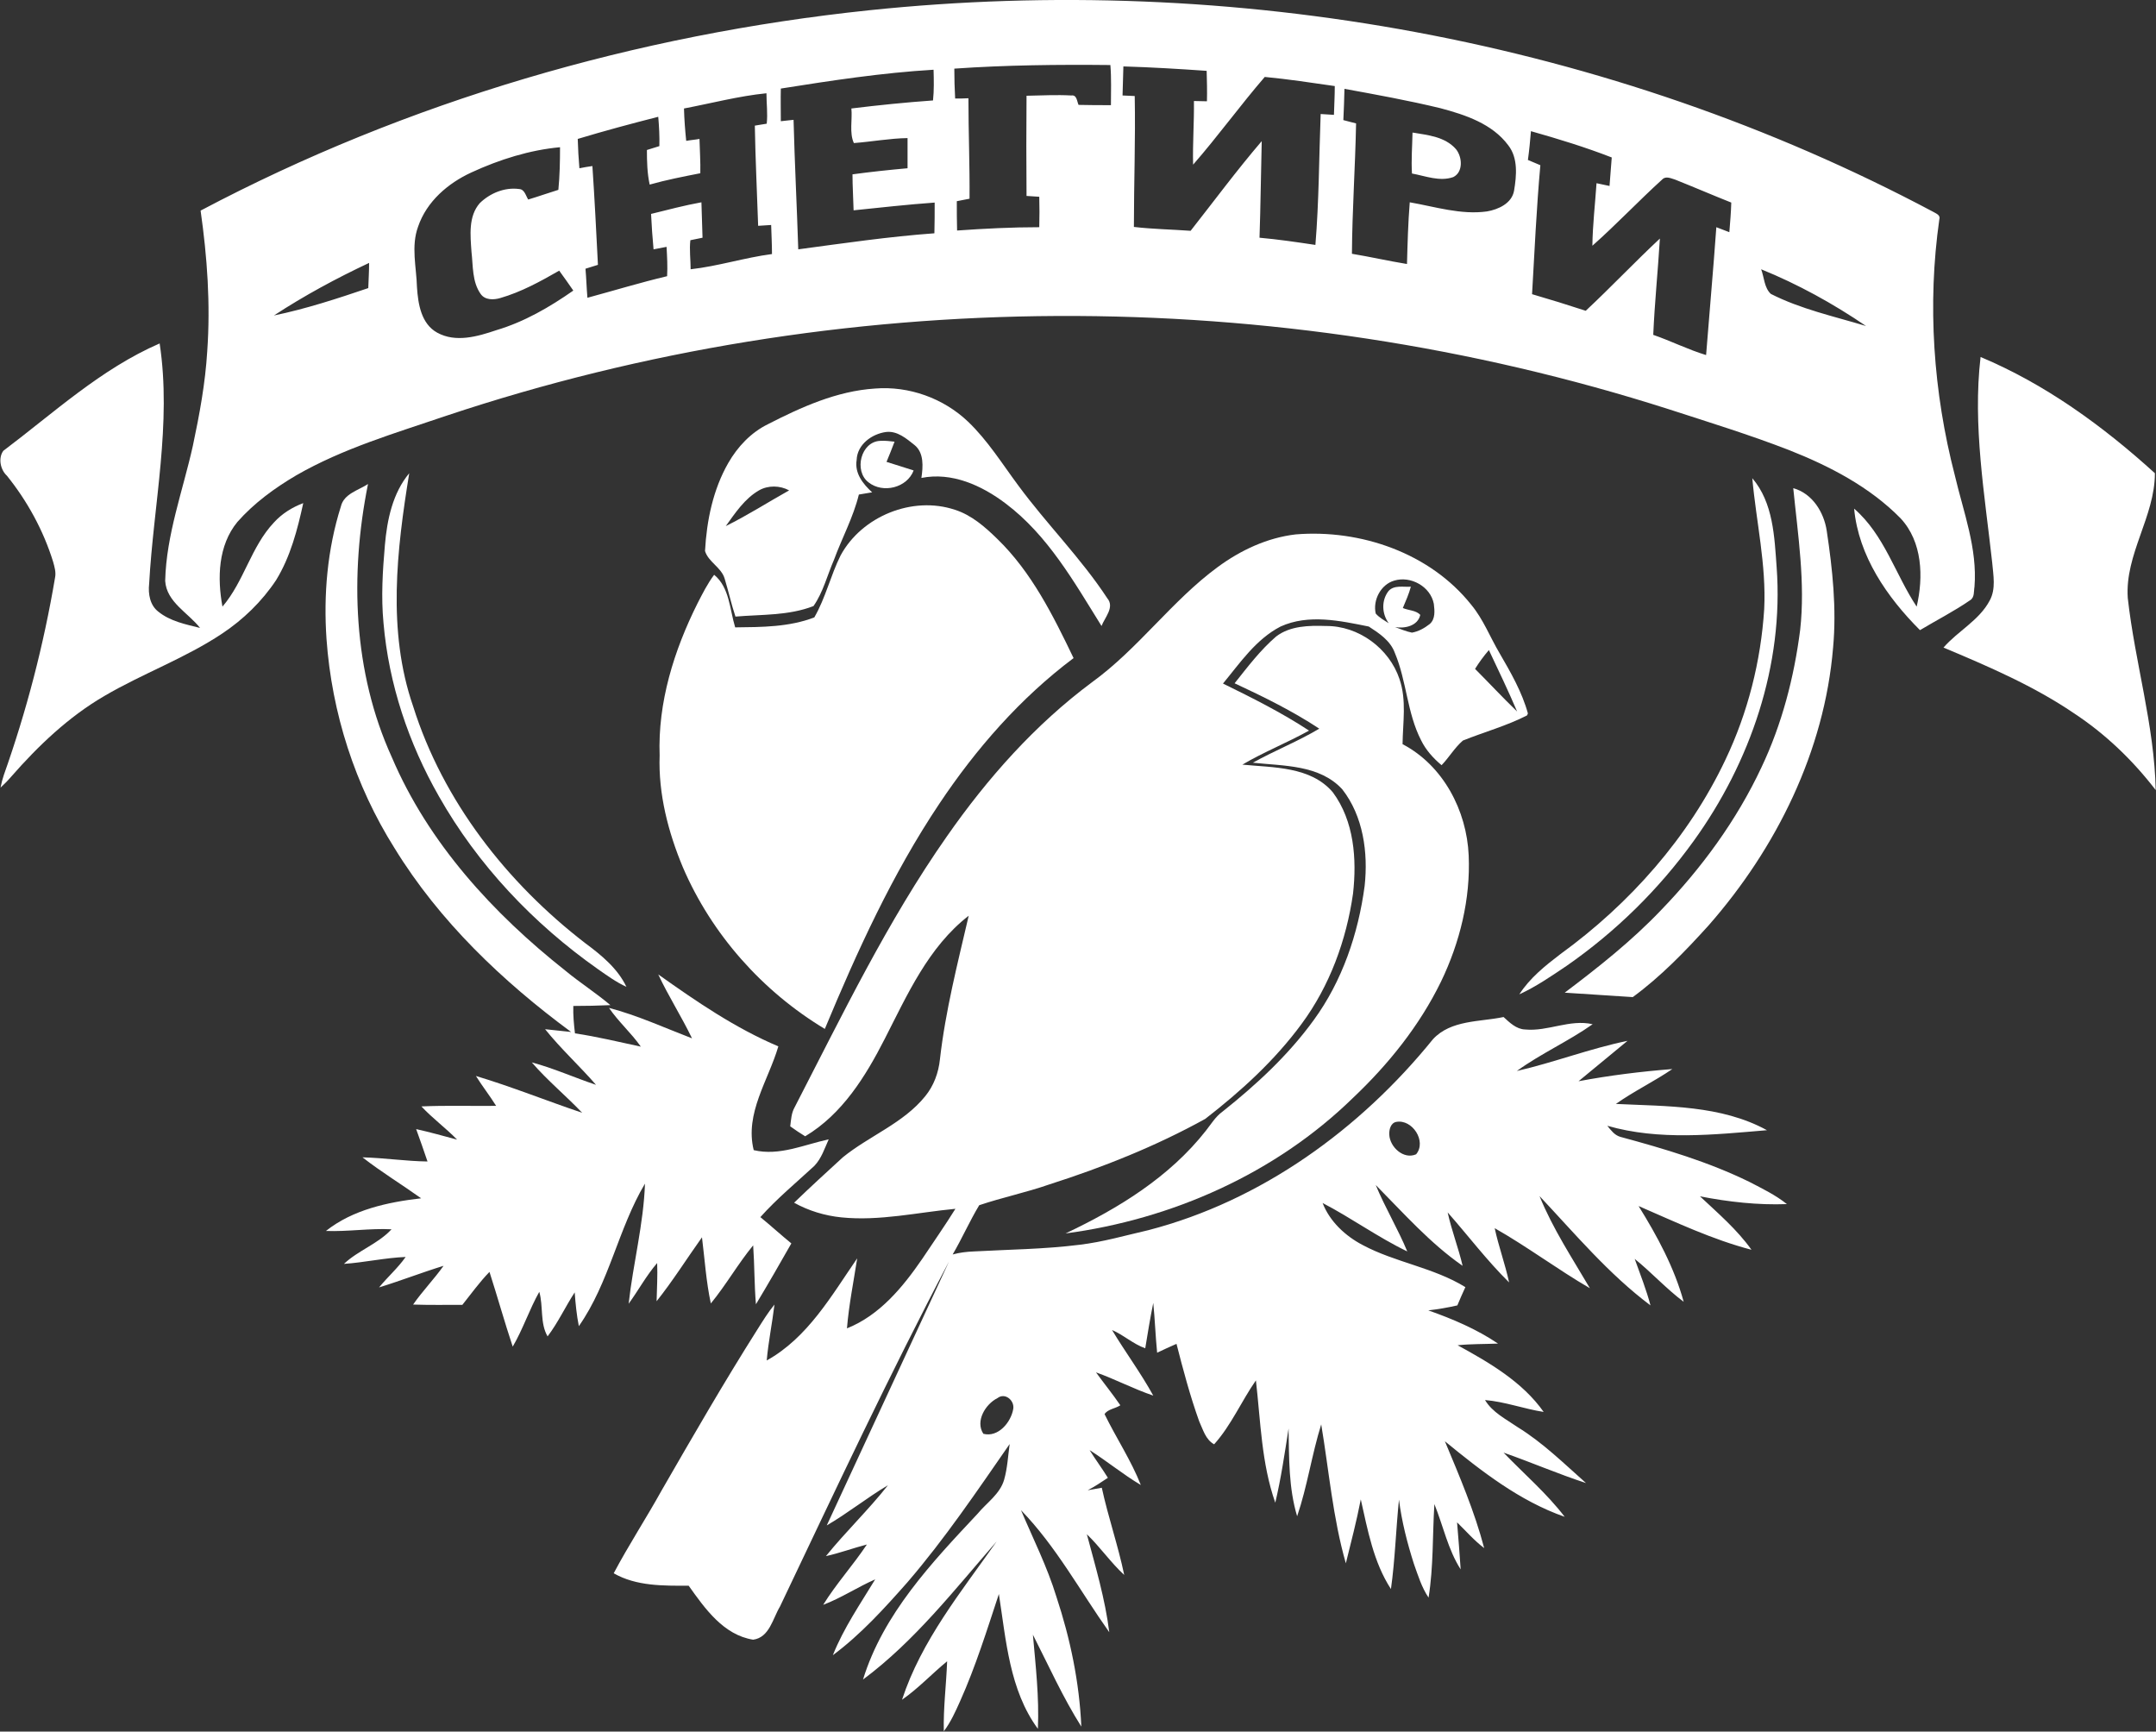 <?xml version="1.0" encoding="utf-8"?>
<!-- Generator: Adobe Illustrator 22.1.0, SVG Export Plug-In . SVG Version: 6.00 Build 0)  -->
<svg version="1.1" id="Слой_1" xmlns="http://www.w3.org/2000/svg" xmlns:xlink="http://www.w3.org/1999/xlink" x="0px" y="0px"
	 viewBox="0 0 779.2 625.7" style="enable-background:new 0 0 779.2 625.7;" xml:space="preserve">
<rect x="0" y="0" width="779.2" height="625.7" fill="#333333" stroke="none"/>
<style type="text/css">
	.st0{fill:#FFFFFF;}
</style>
<g id="_x23_643821ff">
	<path class="st0" d="M314.2,3.7C445.7-10,581.6,14.3,698.6,76.5c1,0.6,2.8,1.2,2.3,2.7c-4.4,30.8-2.2,62.5,5.6,92.6
		c3.1,13.2,8.2,26.4,7.1,40.2c-0.3,1.6,0.1,3.9-1.6,4.9c-5.8,4-12.1,7.2-18.1,10.8c-11.9-11.9-22.2-26.8-23.8-43.9
		c10.9,9.4,14.9,23.8,22.6,35.4c2.5-10.7,2.1-23.4-5.8-31.9c-11.2-11.4-25.7-18.9-40.4-24.7c-14.2-5.5-28.8-10-43.3-14.7
		c-142.6-45.6-299.7-45.1-441.8,2.3c-18.5,6.3-37.4,11.8-54.4,21.6c-7.8,4.6-15.2,10-21.2,16.8c-7,8.5-7.3,20.3-5.4,30.6
		c7.8-9.1,10.3-21.6,18.6-30.4c2.9-3.2,6.6-5.5,10.6-7c-2.1,9.6-4.6,19.3-9.8,27.8c-5.1,7.7-11.9,14.3-19.6,19.4
		c-13.4,8.9-28.7,14.4-42.5,22.5c-12.9,7.5-23.9,18-33.7,29.2c-1.2,1.4-2.5,2.7-3.8,3.9c0.3-1.6,0.7-3.1,1.2-4.6
		c8.2-23.1,14.4-47,18.5-71.3c0.4-1.9-0.2-3.9-0.7-5.7c-3.5-11.3-9.3-21.9-16.7-31.1c-2.4-2.2-3.2-6.4-1.3-9
		c18.2-13.7,35.3-29.6,56.5-38.8c4.4,29-2.2,58-3.8,86.9c-0.4,3.6,0.3,7.7,3.3,10c4.3,3.5,9.9,4.6,15.1,5.9
		c-4.3-5.5-12.1-9.3-12.6-17c0.4-16.7,6.4-32.6,10-48.8c2.4-11.3,4.5-22.6,5.2-34.2c1.2-17,0-34-2.4-50.8
		C147.2,36.6,230,12.5,314.2,3.7 M344.9,24.8c0,3.6,0.1,7.2,0.3,10.8c1.6,0,3.2,0,4.8-0.1c0,12.1,0.5,24.2,0.4,36.3
		c-1.5,0.3-3.1,0.6-4.6,0.9c0,3.5,0,7.1,0.1,10.6c9.9-0.7,19.8-1.2,29.7-1.2c0.1-3.7,0.1-7.3,0-11c-1.5-0.1-3-0.2-4.6-0.3
		c-0.1-12.1-0.1-24.1,0-36.2c5.4-0.1,10.8-0.4,16.2-0.1c2-0.3,2,2.1,2.6,3.4c3.9,0.1,7.8,0.1,11.7,0.1c0-4.8,0.2-9.7-0.2-14.5
		C382.4,23.3,363.6,23.5,344.9,24.8 M406,24c-0.1,3.5-0.2,7-0.3,10.5c1.5,0.1,2.9,0.1,4.4,0.2c0.3,15.8-0.3,31.6-0.3,47.3
		c6.8,0.8,13.6,0.9,20.5,1.4C438.8,72.6,447,61.5,456,51c-0.3,11.7-0.4,23.3-0.8,34.9c6.8,0.6,13.5,1.6,20.2,2.6
		c1.3-15.7,1.3-31.5,1.9-47.3c1.6,0.1,3.2,0.2,4.8,0.3c0.1-3.5,0.3-7,0.3-10.4c-8.4-1.2-16.8-2.5-25.3-3.3
		c-8.9,10.3-16.9,21.4-25.9,31.7c-0.2-7.7,0.4-15.3,0.3-23c1.6,0,3.1,0.1,4.7,0.1c0.1-3.7,0-7.4-0.1-11
		C426.1,24.9,416.1,24.3,406,24 M282.2,32c-0.1,3.9,0,7.8,0,11.8c1.5-0.2,3-0.3,4.6-0.5c0.4,15.6,1.2,31.2,1.7,46.8
		c16.4-2.2,32.7-4.6,49.2-5.8c0.1-3.7,0.1-7.4,0.1-11.1c-9.8,0.7-19.5,1.8-29.3,2.8c-0.1-4.3-0.4-8.6-0.4-13
		c6.6-0.9,13.2-1.6,19.9-2.2c0-3.6,0-7.3,0-10.9c-6.5,0.1-12.9,1.3-19.4,1.8c-1.7-3.7-0.5-8.4-0.9-12.5c9.8-1.2,19.6-2.2,29.5-2.9
		c0.4-3.7,0.3-7.4,0.2-11.1C318.8,26.3,300.5,29.1,282.2,32 M485.9,32.1c-0.1,3.8-0.2,7.5-0.4,11.3c1.5,0.4,3,0.8,4.6,1.2
		c-0.3,15.7-1.4,31.4-1.5,47.1c6.6,1.1,13.2,2.6,19.9,3.7c0.2-7.4,0.4-14.9,1-22.3c9.2,1.6,18.5,4.6,27.9,3.3c4.1-0.7,9-2.9,9.8-7.5
		c0.9-5.4,1.5-11.8-2.1-16.4c-5.8-7.8-15.5-11-24.5-13.4C509,36.3,497.4,34.2,485.9,32.1 M247.2,39.2c0.1,3.9,0.4,7.8,0.8,11.7
		c1.6-0.3,3.2-0.4,4.8-0.7c0.1,4.1,0.4,8.3,0.3,12.4c-6.1,1.2-12.3,2.4-18.3,4.1c-0.9-4.1-1-8.4-1-12.5c1.5-0.5,3-0.9,4.5-1.4
		c0.1-3.5-0.1-7.1-0.4-10.6c-9.8,2.5-19.5,5.1-29.1,8c0.1,3.5,0.3,7.1,0.6,10.6c1.6-0.3,3.1-0.6,4.7-0.8c0.8,11.9,1.4,23.8,2,35.7
		c-1.5,0.5-3,0.9-4.5,1.4c0.3,3.5,0.4,7,0.7,10.5c9.6-2.6,19.1-5.5,28.8-7.8c0.2-3.5,0-7.1-0.2-10.6c-1.6,0.3-3.2,0.6-4.7,0.9
		c-0.4-4.3-0.7-8.5-0.9-12.8c6.1-1.5,12.1-3.1,18.2-4.2c0.1,4.3,0.3,8.5,0.4,12.8c-1.5,0.3-3,0.6-4.4,0.9c-0.4,3.5,0.1,7,0.1,10.5
		c9.9-1.1,19.5-4.2,29.4-5.5c0-3.5-0.2-7-0.3-10.5c-1.6,0.1-3.1,0.2-4.7,0.3c-0.4-12.1-1-24.1-1.2-36.2c1.4-0.2,2.8-0.5,4.3-0.7
		c0.4-3.7-0.1-7.3-0.1-11C267,34.7,257.2,37.3,247.2,39.2 M553.3,47.4c-0.3,3.5-0.6,6.9-1.1,10.4c1.5,0.6,3,1.3,4.5,1.9
		c-1.4,15.5-2.1,31-3,46.6c6.5,1.9,13,3.9,19.4,6c9.1-8.5,17.7-17.6,26.8-26.1c-0.7,11.6-1.9,23.2-2.4,34.8
		c6.4,2.2,12.5,5.3,19.1,7.3c1.2-15.4,2.6-30.8,3.7-46.2c1.6,0.6,3.2,1.2,4.7,1.8c0.3-3.6,0.6-7.1,0.7-10.7
		c-6.8-2.7-13.5-5.6-20.3-8.3c-1.4-0.4-3.3-1.4-4.6-0.1c-8.6,7.8-16.6,16.3-25.3,24c0.1-7.6,1-15.1,1.5-22.6c1.6,0.3,3.1,0.7,4.7,1
		c0.3-3.4,0.5-6.9,0.8-10.3C573,53.2,563.2,50.2,553.3,47.4 M170.4,62.3c-8.5,3.9-16.2,10.5-19.3,19.6c-2.6,7.1-0.6,14.6-0.4,21.9
		c0.4,6,1.5,13.2,7.3,16.4c6.7,3.7,14.6,1.4,21.4-0.9c10.1-3,19.2-8.3,27.8-14.3c-1.7-2.4-3.3-4.8-5.1-7.2
		c-6.8,3.9-13.7,7.7-21.3,9.9c-2.4,0.7-5.5,0.8-7.1-1.5c-3.1-4.4-2.7-10.1-3.3-15.2c-0.4-5.9-1.2-12.8,3-17.6
		c3.7-3.6,9-5.8,14.2-5.1c2,0.1,2.4,2.4,3.3,3.8c3.7-1.1,7.3-2.4,10.9-3.5c0.5-5.1,0.6-10.3,0.6-15.4
		C191.5,54.2,180.6,57.6,170.4,62.3 M99,114c11.6-2.4,22.9-6.1,34.1-9.9c0.1-3,0.3-6,0.3-9.1C121.5,100.6,110,106.8,99,114
		 M636.5,97.3c1.1,2.9,1.1,6.7,3.5,8.9c10.8,5.5,22.8,8.1,34.4,11.6C662.5,109.7,649.8,102.7,636.5,97.3z"/>
	<path class="st0" d="M510.5,47.9c5.5,0.9,11.8,1.5,15.7,6c2.3,2.8,2.7,8.3-1,10.1c-4.9,1.7-10-0.4-14.9-1.3
		C510,57.8,510.4,52.9,510.5,47.9z"/>
	<path class="st0" d="M715.8,129c23.4,9.8,44.3,25,63,42c0,15.7-10.9,29.3-9.8,45.1c2.6,23.3,9.6,45.9,10.1,69.4
		c-8.3-10.8-18.2-20.3-29.6-27.8c-14.6-9.9-30.9-16.9-47.1-23.7c5.2-6,12.9-9.8,16.7-17c2.3-4.2,1.3-9.1,0.9-13.7
		C717.3,178.7,712.9,153.8,715.8,129z"/>
	<path class="st0" d="M277.5,153.3c12.1-6.2,24.9-12,38.7-12.9c12.3-1,24.8,3.5,33.7,12c7.1,6.8,12.3,15.2,18.1,23
		c10.3,14,22.7,26.3,32.2,40.8c2.7,3.2-0.9,6.9-2.1,10c-9.9-15.9-19.4-32.8-34.7-44.3c-8.6-6.5-19.4-11.4-30.4-9.2
		c0.6-4,1-9.1-2.5-11.9c-2.9-2.3-6.2-5.2-10.3-4.7c-5.1,0.7-10.4,4.5-10.6,10.1c-0.8,4.8,2.3,8.7,5.6,11.7c-1.6,0.3-3.2,0.5-4.8,0.8
		c-2,8.2-6.1,15.7-9,23.6c-2.4,5.5-3.9,11.7-7.4,16.7c-9,3.5-18.8,3-28.2,3.8c-1.5-4.5-2.5-9.1-3.9-13.7c-1.2-4.1-5.9-6-7.1-10
		c0.6-11,2.9-22.2,8.4-31.8C266.6,161.4,271.4,156.3,277.5,153.3 M274.3,177.2c-5.2,3-8.6,8.2-12,12.9c7.9-3.9,15.2-8.6,22.9-12.9
		C281.9,175.4,277.6,175.3,274.3,177.2z"/>
	<path class="st0" d="M313.9,174.3c-5.4-4.1-2.8-14.8,4.3-15c1.7-0.1,3.4,0.1,5.1,0.3c-0.9,2.4-1.9,4.9-2.9,7.3
		c3.3,1,6.6,2.1,9.8,3.1C327.8,176.3,319.1,178.4,313.9,174.3z"/>
	<path class="st0" d="M139.1,197c0.8-9.2,2.8-18.8,8.8-26c-4.5,27.7-8,57,1.4,84.2c10.8,34.3,33.9,63.8,62.2,85.6
		c5.8,4.3,11.7,9.1,14.9,15.8c-3.7-1.7-7-4.1-10.3-6.4c-23.3-16.4-43.4-37.6-57.5-62.5c-10.9-19.1-18.1-40.5-20-62.6
		C137.7,215.7,138.3,206.3,139.1,197z"/>
	<path class="st0" d="M633.3,172.8c7.6,8.9,8,21.2,8.8,32.2c2.6,35.3-9.5,70.5-30,98.9c-12.6,17.5-28.2,32.8-45.9,45.1
		c-5.5,3.7-11,7.5-17.1,10.3c3.8-5.9,9.3-10.3,14.8-14.5c25.1-18.2,46.4-42.2,59.7-70.3c8.1-17,12.8-35.6,14-54.4
		C638.4,204.1,634.7,188.5,633.3,172.8z"/>
	<path class="st0" d="M123.2,183c1.1-4.6,6.3-5.8,9.8-8.1c-6.6,32.8-5.4,68,8.6,98.7c13.2,31,36.6,56.5,62.8,77.2
		c5.2,4.3,11,8,16.2,12.4c-4.5,0.2-8.9,0.3-13.4,0.3c-0.1,3.3,0.2,6.6,0.6,9.9c8,1.2,15.9,3.1,23.8,4.8c-3.5-5-8.1-9-11.5-14
		c10.3,2.7,20.1,7.2,30,11c-3.8-7.9-8.5-15.2-12.2-23.1c13.8,9.8,27.8,19.4,43.4,26c-3.6,12.3-12.2,24.2-8.9,37.5
		c9.3,2.2,18.2-2,27.1-3.9c-1.5,3.3-2.6,6.9-5.2,9.6c-6.6,6.1-13.5,11.8-19.5,18.5c3.8,3.1,7.4,6.4,11.2,9.5
		c-4.2,7.4-8.4,14.7-12.8,22c-0.6-7.1-0.5-14.2-1-21.3c-5.5,6.7-9.8,14.3-15.3,21c-1.7-7.9-2.2-15.9-3.2-23.9
		c-5.5,7.7-10.5,15.7-16.4,23.1c0.1-4.6,0.4-9.2,0.2-13.8c-3.9,4.5-6.8,9.9-10.3,14.7c1.6-14.5,5.4-28.8,5.9-43.4
		c-9.7,16.3-12.9,35.8-23.9,51.5c-0.8-4-1.2-8.1-1.5-12.2c-3.4,5.2-6,10.9-9.8,15.9c-2.8-4.8-1.5-10.9-3-16.1
		c-3.6,6.4-5.9,13.5-9.6,19.8c-3-9-5.5-18-8.4-27c-3.6,3.7-6.6,7.9-9.8,11.9c-5.9,0-11.9,0.1-17.8-0.1c3.4-4.9,7.6-9.2,11-14
		c-7.8,2.4-15.5,5.4-23.3,7.8c3.1-3.8,6.8-7,9.6-11c-7.5,0.3-14.9,2-22.3,2.5c5.2-4.9,12.3-7.2,17.2-12.5
		c-7.9-0.4-15.8,0.9-23.7,0.6c9.7-7.7,22.3-10.4,34.4-11.8c-7-5-14.4-9.5-21.2-14.8c7.9,0.2,15.7,1.4,23.5,1.5
		c-1.3-3.9-2.7-7.8-4.1-11.7c5,1.1,9.9,2.5,14.8,3.8c-4.1-4.2-8.9-7.7-12.9-12c9-0.4,18-0.1,27-0.2c-2.3-3.7-5-7.1-7.3-10.8
		c13,3.9,25.6,9,38.4,13.3c-5.9-6.2-12.6-11.7-18.2-18.2c7.9,2.1,15.4,5.5,23.2,8.1c-5.9-6.8-12.7-13-18.4-20.1
		c3.1,0.3,6.3,0.7,9.4,1c-24.8-18.3-47.6-40-63.8-66.4c-14.3-22.7-22.7-48.9-24.6-75.6C116.9,214.9,118.3,198.5,123.2,183z"/>
	<path class="st0" d="M648.1,176.4c6.9,1.9,11.1,8.7,12.1,15.4c2.1,13.9,3.6,28.1,2.3,42.2c-3.1,37.4-20.5,72.5-45,100.4
		c-8.4,9.3-17.3,18.5-27.4,25.9c-8.2-0.5-16.4-1.1-24.6-1.6c12.2-9.2,24.2-18.7,34.7-29.7c14.7-15.2,27.4-32.5,36.4-51.7
		c7.4-15.6,11.8-32.5,14-49.7C652.5,210.6,649.8,193.4,648.1,176.4z"/>
	<path class="st0" d="M303.8,200.7c7.7-14.2,26-21.6,41.3-16.5c6,1.9,10.9,6.2,15.3,10.5c12.4,12,20.2,27.7,27.6,43.1
		c-19.2,14.4-35.2,32.7-48.5,52.6c-17,25.4-29.7,53.3-41.4,81.4c-22.6-13.6-40.9-34.2-51.3-58.4c-5.3-12.7-8.9-26.5-8.4-40.4
		c-0.7-19.2,5.2-38,13.7-55c1.8-3.5,3.6-7.1,6-10.3c5.6,4.6,5.6,12.5,7.6,19c9.6-0.1,19.5-0.1,28.6-3.6
		C298.4,216,300.2,207.9,303.8,200.7z"/>
	<path class="st0" d="M440.1,204.9c8.3-6.1,17.9-10.6,28.2-11.8c23.4-1.9,48.5,6.7,63.4,25.4c4.4,5.3,6.8,11.7,10.3,17.6
		c4,6.9,8.1,14,10.2,21.7l-0.3,0.7c-7.4,3.8-15.5,6-23.2,9.1c-3,2.6-5,6.1-7.7,8.9c-3-2.5-5.7-5.5-7.4-9c-5.1-9.9-5.2-21.4-9.5-31.6
		c-1.6-4.4-5.7-7.1-9.4-9.5c-10.4-2.1-21.8-4.6-31.9,0c-8.9,4.6-14.6,13.1-20.8,20.6c10.6,5.2,21.2,10.5,31.1,17
		c-7.9,4.4-16.3,7.7-24.1,12.3c11.2,1.1,24.7,0.6,32.7,10c7.7,10.4,8.7,24.1,7.3,36.6c-2.4,16.8-8.4,33.3-18.6,47.1
		c-9.7,13.2-21.9,24.3-34.8,34.3c-17.9,9.9-37,17.5-56.4,23.7c-8.3,2.9-17,4.7-25.3,7.5c-3.5,5.8-6.2,12-9.6,17.8
		c2.5-0.7,5.1-1,7.7-1.1c12.7-0.7,25.4-0.8,38.1-2.4c8.5-1,16.7-3.4,25-5.3c40.8-10.6,76.5-36.5,102.8-69c6.5-7,16.9-6.2,25.5-8
		c2.2,2,4.6,4.4,7.8,4.5c8.2,0.8,16.1-3.8,24.4-1.9c-8.8,6.2-18.7,10.6-27.4,16.9c13.5-3.1,26.4-8.1,40-10.9
		c-5.9,4.9-11.8,9.7-17.7,14.6c11.2-2.1,22.5-3.5,33.9-4.4c-6.6,4.5-13.9,8-20.4,12.6c18.4,0.9,38,0.4,54.6,9.5
		c-19.2,1.6-38.9,3.8-57.7-1.6c1.3,1.6,2.6,3.4,4.7,4c15.9,4.3,31.8,9,46.7,16.3c4.6,2.4,9.4,4.7,13.5,8
		c-10.5,0.4-21.1-0.8-31.4-2.8c6.5,6.1,13.4,12,18.6,19.3c-14.2-3.7-27.4-10-40.8-15.8c6.7,10.8,12.9,22.2,16.3,34.6
		c-6.3-4.7-11.6-10.6-17.7-15.5c2,5.6,4.2,11.1,5.7,16.8c-15.1-11.3-27.3-25.9-40.1-39.5c4.8,11.8,11.8,22.4,18.2,33.3
		c-11.7-6.8-22.6-15-34.4-21.7c1.4,6.6,3.8,13,5.2,19.6c-8-7.9-14.8-16.9-22.2-25.3c1.4,6.5,3.9,12.8,5.4,19.3
		c-11.8-8.2-21.3-19-31.4-29.2c3.4,8.2,8,15.8,11.4,24c-10.6-5.1-20.2-12.1-30.6-17.5c2.6,6.7,8.2,11.9,14.5,15.2
		c11.8,6.3,25.6,8.1,37.1,15.2c-1,2.2-2,4.4-2.9,6.6c-3.5,0.8-7,1.4-10.5,1.8c8.8,3.1,17.5,6.8,25.2,12c-4.9,0.2-9.7,0.1-14.6,0.6
		c11.5,6.3,23.4,13.2,31.1,24.1c-7.1-1.1-14-3.7-21.2-4.3c2.7,4.5,7.6,6.9,11.8,9.8c9.1,5.6,16.8,13.2,24.7,20.2
		c-10.1-3.3-19.8-7.5-29.8-11c7.4,7.7,15.6,14.7,22.1,23.2c-16.3-5.7-30.1-16.5-43.3-27.3c5.3,12.7,10.7,25.3,14.2,38.6
		c-3.6-2.7-6.6-6.2-9.8-9.3c0.5,5.7,0.9,11.3,1.3,17c-4.6-7.2-6.3-15.7-9.5-23.6c-0.7,11.3-0.3,22.6-2.1,33.8
		c-2.5-3.7-3.8-8-5.3-12.2c-2.4-7.5-4.4-15.3-5.4-23.2c-1.1,10.8-1.4,21.6-2.9,32.3c-6.3-9.7-8.4-21.3-10.9-32.4
		c-1.5,7.8-3.5,15.4-5.4,23.1c-4.7-16.4-6.1-33.5-8.9-50.2c-3.4,10.9-5,22.3-8.7,33.2c-3.1-10.3-2.9-21.1-3.1-31.7
		c-1.4,9-2.7,17.9-4.8,26.8c-5-14.2-5.3-29.4-7-44.2c-5.3,7.6-8.9,16.2-15.1,23.1c-3.1-1.7-4-5.3-5.4-8.3c-3.3-9.2-5.8-18.6-8.2-28
		c-2.3,1-4.7,2.1-7,3.2c-0.6-6-0.8-12-1.4-18c-1.1,5.4-2,10.9-2.9,16.4c-4.3-1.5-7.8-4.8-12-6.6c4.8,8,10.4,15.5,14.9,23.7
		c-7.1-2.4-13.7-5.9-20.7-8.4c2.9,4,6,7.8,8.8,11.9c-1.8,1.2-4.6,1.4-5.7,3.2c4.2,8.6,9.6,16.7,13.1,25.6
		c-6.4-3.8-12.2-8.6-18.5-12.6c2.1,3.4,4.5,6.6,6.6,10c-2.4,1.6-4.8,3.2-7.3,4.5c1.7-0.3,3.4-0.6,5.1-0.9
		c2.3,10.6,5.9,20.9,8.1,31.5c-4.9-4.5-8.7-10.1-13.5-14.7c3.1,11.7,6.6,23.3,8.1,35.4c-10.5-14.8-19.2-31-31.9-44.1
		c4.4,10.4,9.5,20.5,12.8,31.3c5,15.1,8.3,30.9,9,46.9c-6.7-10.6-11.8-22-17.5-33.2c1,11.3,2.3,22.6,1.8,34
		c-10.3-14-11.5-32.1-14.1-48.7c-4.3,13-8.4,26.2-14,38.7c-1.7,3.8-3.4,7.6-5.9,10.9c-0.2-8.5,0.9-16.9,1.2-25.3
		c-5.5,4.5-10.4,9.8-16.3,13.9c7-21.4,21.4-39,34.2-57.2c-15.2,17.4-29.6,36-48.3,49.9c7.3-23.7,24.8-42.2,41.4-59.9
		c3.3-4,8.1-7.1,9.6-12.3c1.2-4.2,1.4-8.6,2-12.9c-11.8,17-23.4,34.2-36.9,49.9c-8.3,9.4-16.9,18.9-27,26.4
		c3.9-9.8,9.9-18.5,15.3-27.4c-6.4,2.8-12.2,6.7-18.8,9.2c4.7-7.6,10.8-14.3,15.8-21.8c-5,1.3-9.8,3.1-14.8,4.2
		c7.1-8.8,15.4-16.7,22.4-25.6c-7.6,4.5-14.5,10.1-22.1,14.5c14.8-31.8,29.4-63.6,44.2-95.4c-21.6,41-41.2,82.9-61.1,124.7
		c-2.6,4.3-3.8,11.2-9.7,12c-10.7-1.7-17.4-11.2-23.3-19.5c-9.2,0-18.9,0.2-27.1-4.5c5.4-10.2,11.7-19.8,17.3-29.9
		c11.3-19.6,22.6-39.2,34.7-58.3c1.9-3,3.8-6.1,6.1-8.9c-0.8,6.7-2.2,13.4-2.8,20.2c14.8-8.2,23.4-23.4,32.7-36.9
		c-1.3,8.4-3,16.8-3.7,25.3c11.8-4.7,20.2-14.9,27.2-25.1c4-6,8.2-12,12-18.1c-13.7,1.3-27.4,4.5-41.2,3.1c-6-0.6-11.9-2.4-17.1-5.3
		c5.8-5.6,11.7-11,17.6-16.4c9.6-7.8,21.9-12.3,29.8-22.1c3.1-3.8,4.8-8.5,5.3-13.3c2-17.6,6.4-34.7,10.4-51.9
		c-14.6,11.3-22.2,28.6-30.4,44.6c-6.9,13.5-15.3,27.1-28.7,35.1c-1.8-1.1-3.6-2.3-5.4-3.6c0.3-2.4,0.4-4.8,1.6-6.9
		c17.2-33.3,33.5-67.2,55.1-98c14.6-20.9,31.8-40.3,52.4-55.6C411.4,234.4,423.5,217.1,440.1,204.9 M503.9,209.8
		c-4.9,1.4-7.8,7.1-6.7,11.9c1.3,1.5,3,2.4,4.7,3.5c-2.5-3.4-2.7-8.2-0.1-11.6c2-2.3,5.4-1.4,8.1-1.6c-0.7,2.6-1.8,5.1-2.9,7.7
		c2,0.9,4.8,0.8,6.3,2.5c-0.9,4-5.6,5-9.1,4.4c2,0.7,4,1.6,6.1,2c2.3-0.4,4.5-1.6,6.4-3.1c2.1-1.8,1.8-4.8,1.5-7.3
		C517,211.9,509.8,208,503.9,209.8 M533.1,241.7c5.1,5.1,10,10.4,15.2,15.4c-3.2-7.5-6.7-14.8-10.2-22.2
		C536.2,237.1,534.6,239.3,533.1,241.7 M504.6,405.4c-2,0.4-2.6,2.8-2.5,4.6c0.2,4.5,5.2,9.1,9.7,7.1
		C515.7,412.4,510.4,404.3,504.6,405.4 M360.5,505.2c-4.4,2.2-8.1,8.4-5.1,12.9c5.4,1.4,10-4.2,10.8-9
		C366.7,506,363.2,503.1,360.5,505.2z"/>
	<path class="st0" d="M461.2,230c5.1-3.9,11.9-4,18-3.8c11.8-0.1,22.9,8.1,26.6,19.2c2.6,7.6,1.2,15.6,1.1,23.5
		c14.7,7.7,23.2,24,23.9,40.2c0.7,15.7-3.2,31.5-10,45.6c-7.8,16-19.1,30-31.9,42.1c-27.9,27.2-65.3,43.8-103.8,48.9
		c19-9,37.5-20.3,50.7-37.1c1.9-2.4,3.5-5.1,6-6.9c12.2-9.7,23.8-20.4,33-33.1c10.3-14.1,16.1-31.2,18.4-48.5
		c1.3-12-0.5-25.2-8.1-34.9c-8.2-8.9-21.2-8.4-32.3-9.6c7.9-4.4,16.3-7.7,24-12.3c-9.7-6.4-20.1-11.5-30.6-16.4
		C450.9,241,455.5,234.9,461.2,230z"/>
</g>
</svg>
